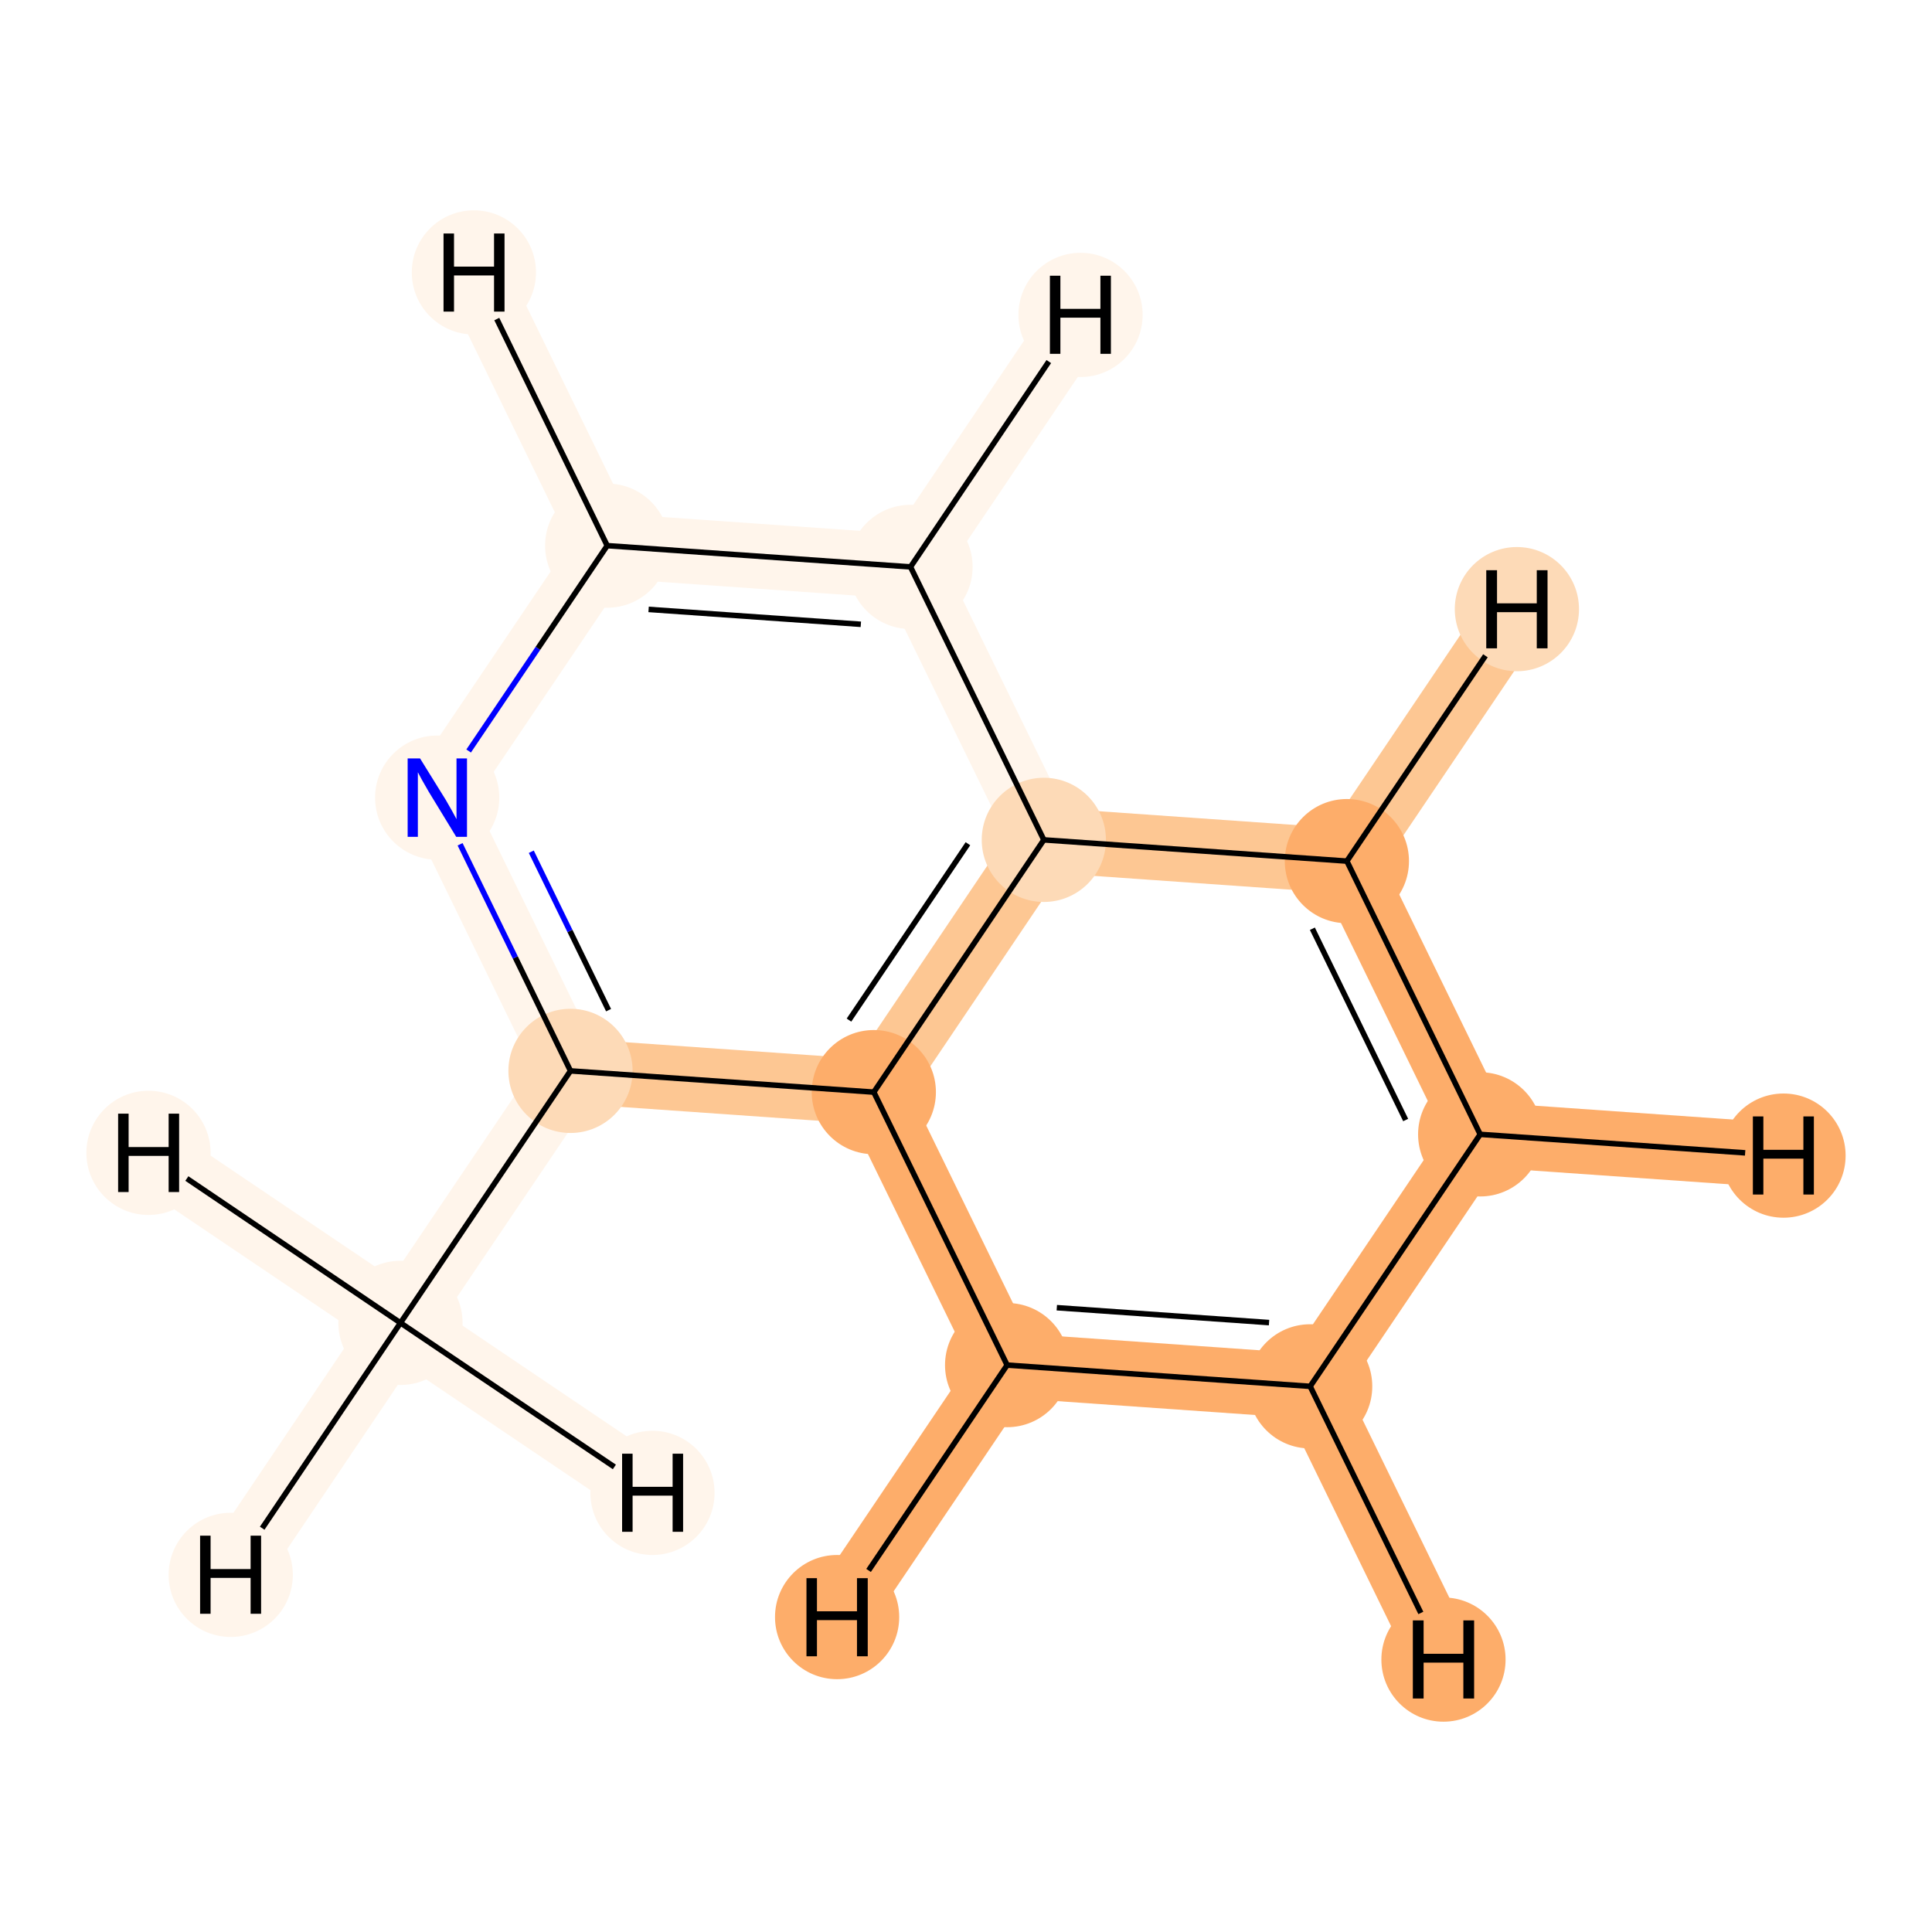 <?xml version='1.0' encoding='iso-8859-1'?>
<svg version='1.1' baseProfile='full'
              xmlns='http://www.w3.org/2000/svg'
                      xmlns:rdkit='http://www.rdkit.org/xml'
                      xmlns:xlink='http://www.w3.org/1999/xlink'
                  xml:space='preserve'
width='700px' height='700px' viewBox='0 0 700 700'>
<!-- END OF HEADER -->
<rect style='opacity:1.0;fill:#FFFFFF;stroke:none' width='700.0' height='700.0' x='0.0' y='0.0'> </rect>
<path d='M 145.1,479.3 L 206.7,388.0' style='fill:none;fill-rule:evenodd;stroke:#FFF5EB;stroke-width:23.5px;stroke-linecap:butt;stroke-linejoin:miter;stroke-opacity:1' />
<path d='M 145.1,479.3 L 83.6,570.6' style='fill:none;fill-rule:evenodd;stroke:#FFF5EB;stroke-width:23.5px;stroke-linecap:butt;stroke-linejoin:miter;stroke-opacity:1' />
<path d='M 145.1,479.3 L 53.8,417.7' style='fill:none;fill-rule:evenodd;stroke:#FFF5EB;stroke-width:23.5px;stroke-linecap:butt;stroke-linejoin:miter;stroke-opacity:1' />
<path d='M 145.1,479.3 L 236.4,540.9' style='fill:none;fill-rule:evenodd;stroke:#FFF5EB;stroke-width:23.5px;stroke-linecap:butt;stroke-linejoin:miter;stroke-opacity:1' />
<path d='M 206.7,388.0 L 158.4,289.0' style='fill:none;fill-rule:evenodd;stroke:#FFF5EB;stroke-width:23.5px;stroke-linecap:butt;stroke-linejoin:miter;stroke-opacity:1' />
<path d='M 206.7,388.0 L 316.6,395.7' style='fill:none;fill-rule:evenodd;stroke:#FDC793;stroke-width:23.5px;stroke-linecap:butt;stroke-linejoin:miter;stroke-opacity:1' />
<path d='M 158.4,289.0 L 220.0,197.7' style='fill:none;fill-rule:evenodd;stroke:#FFF5EB;stroke-width:23.5px;stroke-linecap:butt;stroke-linejoin:miter;stroke-opacity:1' />
<path d='M 220.0,197.7 L 329.9,205.4' style='fill:none;fill-rule:evenodd;stroke:#FFF5EB;stroke-width:23.5px;stroke-linecap:butt;stroke-linejoin:miter;stroke-opacity:1' />
<path d='M 220.0,197.7 L 171.7,98.7' style='fill:none;fill-rule:evenodd;stroke:#FFF5EB;stroke-width:23.5px;stroke-linecap:butt;stroke-linejoin:miter;stroke-opacity:1' />
<path d='M 329.9,205.4 L 378.2,304.3' style='fill:none;fill-rule:evenodd;stroke:#FFF5EB;stroke-width:23.5px;stroke-linecap:butt;stroke-linejoin:miter;stroke-opacity:1' />
<path d='M 329.9,205.4 L 391.5,114.1' style='fill:none;fill-rule:evenodd;stroke:#FFF5EB;stroke-width:23.5px;stroke-linecap:butt;stroke-linejoin:miter;stroke-opacity:1' />
<path d='M 378.2,304.3 L 316.6,395.7' style='fill:none;fill-rule:evenodd;stroke:#FDC793;stroke-width:23.5px;stroke-linecap:butt;stroke-linejoin:miter;stroke-opacity:1' />
<path d='M 378.2,304.3 L 488.0,312.0' style='fill:none;fill-rule:evenodd;stroke:#FDC793;stroke-width:23.5px;stroke-linecap:butt;stroke-linejoin:miter;stroke-opacity:1' />
<path d='M 316.6,395.7 L 364.9,494.6' style='fill:none;fill-rule:evenodd;stroke:#FDAD6A;stroke-width:23.5px;stroke-linecap:butt;stroke-linejoin:miter;stroke-opacity:1' />
<path d='M 364.9,494.6 L 474.7,502.3' style='fill:none;fill-rule:evenodd;stroke:#FDAD6A;stroke-width:23.5px;stroke-linecap:butt;stroke-linejoin:miter;stroke-opacity:1' />
<path d='M 364.9,494.6 L 303.3,585.9' style='fill:none;fill-rule:evenodd;stroke:#FDAD6A;stroke-width:23.5px;stroke-linecap:butt;stroke-linejoin:miter;stroke-opacity:1' />
<path d='M 474.7,502.3 L 536.3,411.0' style='fill:none;fill-rule:evenodd;stroke:#FDAD6A;stroke-width:23.5px;stroke-linecap:butt;stroke-linejoin:miter;stroke-opacity:1' />
<path d='M 474.7,502.3 L 523.0,601.3' style='fill:none;fill-rule:evenodd;stroke:#FDAD6A;stroke-width:23.5px;stroke-linecap:butt;stroke-linejoin:miter;stroke-opacity:1' />
<path d='M 536.3,411.0 L 488.0,312.0' style='fill:none;fill-rule:evenodd;stroke:#FDAD6A;stroke-width:23.5px;stroke-linecap:butt;stroke-linejoin:miter;stroke-opacity:1' />
<path d='M 536.3,411.0 L 646.2,418.7' style='fill:none;fill-rule:evenodd;stroke:#FDAD6A;stroke-width:23.5px;stroke-linecap:butt;stroke-linejoin:miter;stroke-opacity:1' />
<path d='M 488.0,312.0 L 549.6,220.7' style='fill:none;fill-rule:evenodd;stroke:#FDC793;stroke-width:23.5px;stroke-linecap:butt;stroke-linejoin:miter;stroke-opacity:1' />
<ellipse cx='145.1' cy='479.3' rx='22.0' ry='22.0'  style='fill:#FFF5EB;fill-rule:evenodd;stroke:#FFF5EB;stroke-width:1.0px;stroke-linecap:butt;stroke-linejoin:miter;stroke-opacity:1' />
<ellipse cx='206.7' cy='388.0' rx='22.0' ry='22.0'  style='fill:#FDDAB7;fill-rule:evenodd;stroke:#FDDAB7;stroke-width:1.0px;stroke-linecap:butt;stroke-linejoin:miter;stroke-opacity:1' />
<ellipse cx='158.4' cy='289.0' rx='22.0' ry='22.0'  style='fill:#FFF5EB;fill-rule:evenodd;stroke:#FFF5EB;stroke-width:1.0px;stroke-linecap:butt;stroke-linejoin:miter;stroke-opacity:1' />
<ellipse cx='220.0' cy='197.7' rx='22.0' ry='22.0'  style='fill:#FFF5EB;fill-rule:evenodd;stroke:#FFF5EB;stroke-width:1.0px;stroke-linecap:butt;stroke-linejoin:miter;stroke-opacity:1' />
<ellipse cx='329.9' cy='205.4' rx='22.0' ry='22.0'  style='fill:#FFF5EB;fill-rule:evenodd;stroke:#FFF5EB;stroke-width:1.0px;stroke-linecap:butt;stroke-linejoin:miter;stroke-opacity:1' />
<ellipse cx='378.2' cy='304.3' rx='22.0' ry='22.0'  style='fill:#FDDAB7;fill-rule:evenodd;stroke:#FDDAB7;stroke-width:1.0px;stroke-linecap:butt;stroke-linejoin:miter;stroke-opacity:1' />
<ellipse cx='316.6' cy='395.7' rx='22.0' ry='22.0'  style='fill:#FDAD6A;fill-rule:evenodd;stroke:#FDAD6A;stroke-width:1.0px;stroke-linecap:butt;stroke-linejoin:miter;stroke-opacity:1' />
<ellipse cx='364.9' cy='494.6' rx='22.0' ry='22.0'  style='fill:#FDAD6A;fill-rule:evenodd;stroke:#FDAD6A;stroke-width:1.0px;stroke-linecap:butt;stroke-linejoin:miter;stroke-opacity:1' />
<ellipse cx='474.7' cy='502.3' rx='22.0' ry='22.0'  style='fill:#FDAD6A;fill-rule:evenodd;stroke:#FDAD6A;stroke-width:1.0px;stroke-linecap:butt;stroke-linejoin:miter;stroke-opacity:1' />
<ellipse cx='536.3' cy='411.0' rx='22.0' ry='22.0'  style='fill:#FDAD6A;fill-rule:evenodd;stroke:#FDAD6A;stroke-width:1.0px;stroke-linecap:butt;stroke-linejoin:miter;stroke-opacity:1' />
<ellipse cx='488.0' cy='312.0' rx='22.0' ry='22.0'  style='fill:#FDAD6A;fill-rule:evenodd;stroke:#FDAD6A;stroke-width:1.0px;stroke-linecap:butt;stroke-linejoin:miter;stroke-opacity:1' />
<ellipse cx='83.6' cy='570.6' rx='22.0' ry='22.0'  style='fill:#FFF5EB;fill-rule:evenodd;stroke:#FFF5EB;stroke-width:1.0px;stroke-linecap:butt;stroke-linejoin:miter;stroke-opacity:1' />
<ellipse cx='53.8' cy='417.7' rx='22.0' ry='22.0'  style='fill:#FFF5EB;fill-rule:evenodd;stroke:#FFF5EB;stroke-width:1.0px;stroke-linecap:butt;stroke-linejoin:miter;stroke-opacity:1' />
<ellipse cx='236.4' cy='540.9' rx='22.0' ry='22.0'  style='fill:#FFF5EB;fill-rule:evenodd;stroke:#FFF5EB;stroke-width:1.0px;stroke-linecap:butt;stroke-linejoin:miter;stroke-opacity:1' />
<ellipse cx='171.7' cy='98.7' rx='22.0' ry='22.0'  style='fill:#FFF5EB;fill-rule:evenodd;stroke:#FFF5EB;stroke-width:1.0px;stroke-linecap:butt;stroke-linejoin:miter;stroke-opacity:1' />
<ellipse cx='391.5' cy='114.1' rx='22.0' ry='22.0'  style='fill:#FFF5EB;fill-rule:evenodd;stroke:#FFF5EB;stroke-width:1.0px;stroke-linecap:butt;stroke-linejoin:miter;stroke-opacity:1' />
<ellipse cx='303.3' cy='585.9' rx='22.0' ry='22.0'  style='fill:#FDAD6A;fill-rule:evenodd;stroke:#FDAD6A;stroke-width:1.0px;stroke-linecap:butt;stroke-linejoin:miter;stroke-opacity:1' />
<ellipse cx='523.0' cy='601.3' rx='22.0' ry='22.0'  style='fill:#FDAD6A;fill-rule:evenodd;stroke:#FDAD6A;stroke-width:1.0px;stroke-linecap:butt;stroke-linejoin:miter;stroke-opacity:1' />
<ellipse cx='646.2' cy='418.7' rx='22.0' ry='22.0'  style='fill:#FDAD6A;fill-rule:evenodd;stroke:#FDAD6A;stroke-width:1.0px;stroke-linecap:butt;stroke-linejoin:miter;stroke-opacity:1' />
<ellipse cx='549.6' cy='220.7' rx='22.0' ry='22.0'  style='fill:#FDDAB7;fill-rule:evenodd;stroke:#FDDAB7;stroke-width:1.0px;stroke-linecap:butt;stroke-linejoin:miter;stroke-opacity:1' />
<path class='bond-0 atom-0 atom-1' d='M 145.1,479.3 L 206.7,388.0' style='fill:none;fill-rule:evenodd;stroke:#000000;stroke-width:2.0px;stroke-linecap:butt;stroke-linejoin:miter;stroke-opacity:1' />
<path class='bond-12 atom-0 atom-11' d='M 145.1,479.3 L 95.0,553.7' style='fill:none;fill-rule:evenodd;stroke:#000000;stroke-width:2.0px;stroke-linecap:butt;stroke-linejoin:miter;stroke-opacity:1' />
<path class='bond-13 atom-0 atom-12' d='M 145.1,479.3 L 67.7,427.0' style='fill:none;fill-rule:evenodd;stroke:#000000;stroke-width:2.0px;stroke-linecap:butt;stroke-linejoin:miter;stroke-opacity:1' />
<path class='bond-14 atom-0 atom-13' d='M 145.1,479.3 L 222.6,531.5' style='fill:none;fill-rule:evenodd;stroke:#000000;stroke-width:2.0px;stroke-linecap:butt;stroke-linejoin:miter;stroke-opacity:1' />
<path class='bond-1 atom-1 atom-2' d='M 206.7,388.0 L 186.7,346.9' style='fill:none;fill-rule:evenodd;stroke:#000000;stroke-width:2.0px;stroke-linecap:butt;stroke-linejoin:miter;stroke-opacity:1' />
<path class='bond-1 atom-1 atom-2' d='M 186.7,346.9 L 166.7,305.9' style='fill:none;fill-rule:evenodd;stroke:#0000FF;stroke-width:2.0px;stroke-linecap:butt;stroke-linejoin:miter;stroke-opacity:1' />
<path class='bond-1 atom-1 atom-2' d='M 220.5,366.0 L 206.5,337.3' style='fill:none;fill-rule:evenodd;stroke:#000000;stroke-width:2.0px;stroke-linecap:butt;stroke-linejoin:miter;stroke-opacity:1' />
<path class='bond-1 atom-1 atom-2' d='M 206.5,337.3 L 192.5,308.6' style='fill:none;fill-rule:evenodd;stroke:#0000FF;stroke-width:2.0px;stroke-linecap:butt;stroke-linejoin:miter;stroke-opacity:1' />
<path class='bond-10 atom-6 atom-1' d='M 316.6,395.7 L 206.7,388.0' style='fill:none;fill-rule:evenodd;stroke:#000000;stroke-width:2.0px;stroke-linecap:butt;stroke-linejoin:miter;stroke-opacity:1' />
<path class='bond-2 atom-2 atom-3' d='M 169.8,272.1 L 194.9,234.9' style='fill:none;fill-rule:evenodd;stroke:#0000FF;stroke-width:2.0px;stroke-linecap:butt;stroke-linejoin:miter;stroke-opacity:1' />
<path class='bond-2 atom-2 atom-3' d='M 194.9,234.9 L 220.0,197.7' style='fill:none;fill-rule:evenodd;stroke:#000000;stroke-width:2.0px;stroke-linecap:butt;stroke-linejoin:miter;stroke-opacity:1' />
<path class='bond-3 atom-3 atom-4' d='M 220.0,197.7 L 329.9,205.4' style='fill:none;fill-rule:evenodd;stroke:#000000;stroke-width:2.0px;stroke-linecap:butt;stroke-linejoin:miter;stroke-opacity:1' />
<path class='bond-3 atom-3 atom-4' d='M 235.0,220.8 L 311.9,226.2' style='fill:none;fill-rule:evenodd;stroke:#000000;stroke-width:2.0px;stroke-linecap:butt;stroke-linejoin:miter;stroke-opacity:1' />
<path class='bond-15 atom-3 atom-14' d='M 220.0,197.7 L 180.0,115.6' style='fill:none;fill-rule:evenodd;stroke:#000000;stroke-width:2.0px;stroke-linecap:butt;stroke-linejoin:miter;stroke-opacity:1' />
<path class='bond-4 atom-4 atom-5' d='M 329.9,205.4 L 378.2,304.3' style='fill:none;fill-rule:evenodd;stroke:#000000;stroke-width:2.0px;stroke-linecap:butt;stroke-linejoin:miter;stroke-opacity:1' />
<path class='bond-16 atom-4 atom-15' d='M 329.9,205.4 L 380.0,131.0' style='fill:none;fill-rule:evenodd;stroke:#000000;stroke-width:2.0px;stroke-linecap:butt;stroke-linejoin:miter;stroke-opacity:1' />
<path class='bond-5 atom-5 atom-6' d='M 378.2,304.3 L 316.6,395.7' style='fill:none;fill-rule:evenodd;stroke:#000000;stroke-width:2.0px;stroke-linecap:butt;stroke-linejoin:miter;stroke-opacity:1' />
<path class='bond-5 atom-5 atom-6' d='M 350.7,305.7 L 307.6,369.6' style='fill:none;fill-rule:evenodd;stroke:#000000;stroke-width:2.0px;stroke-linecap:butt;stroke-linejoin:miter;stroke-opacity:1' />
<path class='bond-11 atom-10 atom-5' d='M 488.0,312.0 L 378.2,304.3' style='fill:none;fill-rule:evenodd;stroke:#000000;stroke-width:2.0px;stroke-linecap:butt;stroke-linejoin:miter;stroke-opacity:1' />
<path class='bond-6 atom-6 atom-7' d='M 316.6,395.7 L 364.9,494.6' style='fill:none;fill-rule:evenodd;stroke:#000000;stroke-width:2.0px;stroke-linecap:butt;stroke-linejoin:miter;stroke-opacity:1' />
<path class='bond-7 atom-7 atom-8' d='M 364.9,494.6 L 474.7,502.3' style='fill:none;fill-rule:evenodd;stroke:#000000;stroke-width:2.0px;stroke-linecap:butt;stroke-linejoin:miter;stroke-opacity:1' />
<path class='bond-7 atom-7 atom-8' d='M 382.9,473.8 L 459.8,479.2' style='fill:none;fill-rule:evenodd;stroke:#000000;stroke-width:2.0px;stroke-linecap:butt;stroke-linejoin:miter;stroke-opacity:1' />
<path class='bond-17 atom-7 atom-16' d='M 364.9,494.6 L 314.7,569.0' style='fill:none;fill-rule:evenodd;stroke:#000000;stroke-width:2.0px;stroke-linecap:butt;stroke-linejoin:miter;stroke-opacity:1' />
<path class='bond-8 atom-8 atom-9' d='M 474.7,502.3 L 536.3,411.0' style='fill:none;fill-rule:evenodd;stroke:#000000;stroke-width:2.0px;stroke-linecap:butt;stroke-linejoin:miter;stroke-opacity:1' />
<path class='bond-18 atom-8 atom-17' d='M 474.7,502.3 L 514.8,584.4' style='fill:none;fill-rule:evenodd;stroke:#000000;stroke-width:2.0px;stroke-linecap:butt;stroke-linejoin:miter;stroke-opacity:1' />
<path class='bond-9 atom-9 atom-10' d='M 536.3,411.0 L 488.0,312.0' style='fill:none;fill-rule:evenodd;stroke:#000000;stroke-width:2.0px;stroke-linecap:butt;stroke-linejoin:miter;stroke-opacity:1' />
<path class='bond-9 atom-9 atom-10' d='M 509.3,405.8 L 475.5,336.5' style='fill:none;fill-rule:evenodd;stroke:#000000;stroke-width:2.0px;stroke-linecap:butt;stroke-linejoin:miter;stroke-opacity:1' />
<path class='bond-19 atom-9 atom-18' d='M 536.3,411.0 L 632.3,417.7' style='fill:none;fill-rule:evenodd;stroke:#000000;stroke-width:2.0px;stroke-linecap:butt;stroke-linejoin:miter;stroke-opacity:1' />
<path class='bond-20 atom-10 atom-19' d='M 488.0,312.0 L 538.2,237.6' style='fill:none;fill-rule:evenodd;stroke:#000000;stroke-width:2.0px;stroke-linecap:butt;stroke-linejoin:miter;stroke-opacity:1' />
<path  class='atom-2' d='M 152.2 274.8
L 161.5 289.8
Q 162.4 291.3, 163.9 294.0
Q 165.3 296.7, 165.4 296.8
L 165.4 274.8
L 169.2 274.8
L 169.2 303.2
L 165.3 303.2
L 155.3 286.8
Q 154.2 284.8, 152.9 282.6
Q 151.7 280.4, 151.4 279.8
L 151.4 303.2
L 147.7 303.2
L 147.7 274.8
L 152.2 274.8
' fill='#0000FF'/>
<path  class='atom-11' d='M 72.5 556.4
L 76.3 556.4
L 76.3 568.5
L 90.8 568.5
L 90.8 556.4
L 94.6 556.4
L 94.6 584.7
L 90.8 584.7
L 90.8 571.7
L 76.3 571.7
L 76.3 584.7
L 72.5 584.7
L 72.5 556.4
' fill='#000000'/>
<path  class='atom-12' d='M 42.8 403.5
L 46.6 403.5
L 46.6 415.6
L 61.1 415.6
L 61.1 403.5
L 64.9 403.5
L 64.9 431.9
L 61.1 431.9
L 61.1 418.8
L 46.6 418.8
L 46.6 431.9
L 42.8 431.9
L 42.8 403.5
' fill='#000000'/>
<path  class='atom-13' d='M 225.4 526.7
L 229.2 526.7
L 229.2 538.7
L 243.7 538.7
L 243.7 526.7
L 247.5 526.7
L 247.5 555.0
L 243.7 555.0
L 243.7 541.9
L 229.2 541.9
L 229.2 555.0
L 225.4 555.0
L 225.4 526.7
' fill='#000000'/>
<path  class='atom-14' d='M 160.7 84.6
L 164.5 84.6
L 164.5 96.6
L 179.0 96.6
L 179.0 84.6
L 182.8 84.6
L 182.8 112.9
L 179.0 112.9
L 179.0 99.8
L 164.5 99.8
L 164.5 112.9
L 160.7 112.9
L 160.7 84.6
' fill='#000000'/>
<path  class='atom-15' d='M 380.4 99.9
L 384.2 99.9
L 384.2 111.9
L 398.7 111.9
L 398.7 99.9
L 402.5 99.9
L 402.5 128.2
L 398.7 128.2
L 398.7 115.1
L 384.2 115.1
L 384.2 128.2
L 380.4 128.2
L 380.4 99.9
' fill='#000000'/>
<path  class='atom-16' d='M 292.2 571.8
L 296.0 571.8
L 296.0 583.8
L 310.5 583.8
L 310.5 571.8
L 314.4 571.8
L 314.4 600.1
L 310.5 600.1
L 310.5 587.0
L 296.0 587.0
L 296.0 600.1
L 292.2 600.1
L 292.2 571.8
' fill='#000000'/>
<path  class='atom-17' d='M 511.9 587.1
L 515.8 587.1
L 515.8 599.2
L 530.2 599.2
L 530.2 587.1
L 534.1 587.1
L 534.1 615.4
L 530.2 615.4
L 530.2 602.4
L 515.8 602.4
L 515.8 615.4
L 511.9 615.4
L 511.9 587.1
' fill='#000000'/>
<path  class='atom-18' d='M 635.1 404.5
L 638.9 404.5
L 638.9 416.6
L 653.4 416.6
L 653.4 404.5
L 657.2 404.5
L 657.2 432.8
L 653.4 432.8
L 653.4 419.8
L 638.9 419.8
L 638.9 432.8
L 635.1 432.8
L 635.1 404.5
' fill='#000000'/>
<path  class='atom-19' d='M 538.5 206.6
L 542.4 206.6
L 542.4 218.6
L 556.8 218.6
L 556.8 206.6
L 560.7 206.6
L 560.7 234.9
L 556.8 234.9
L 556.8 221.8
L 542.4 221.8
L 542.4 234.9
L 538.5 234.9
L 538.5 206.6
' fill='#000000'/>
</svg>
